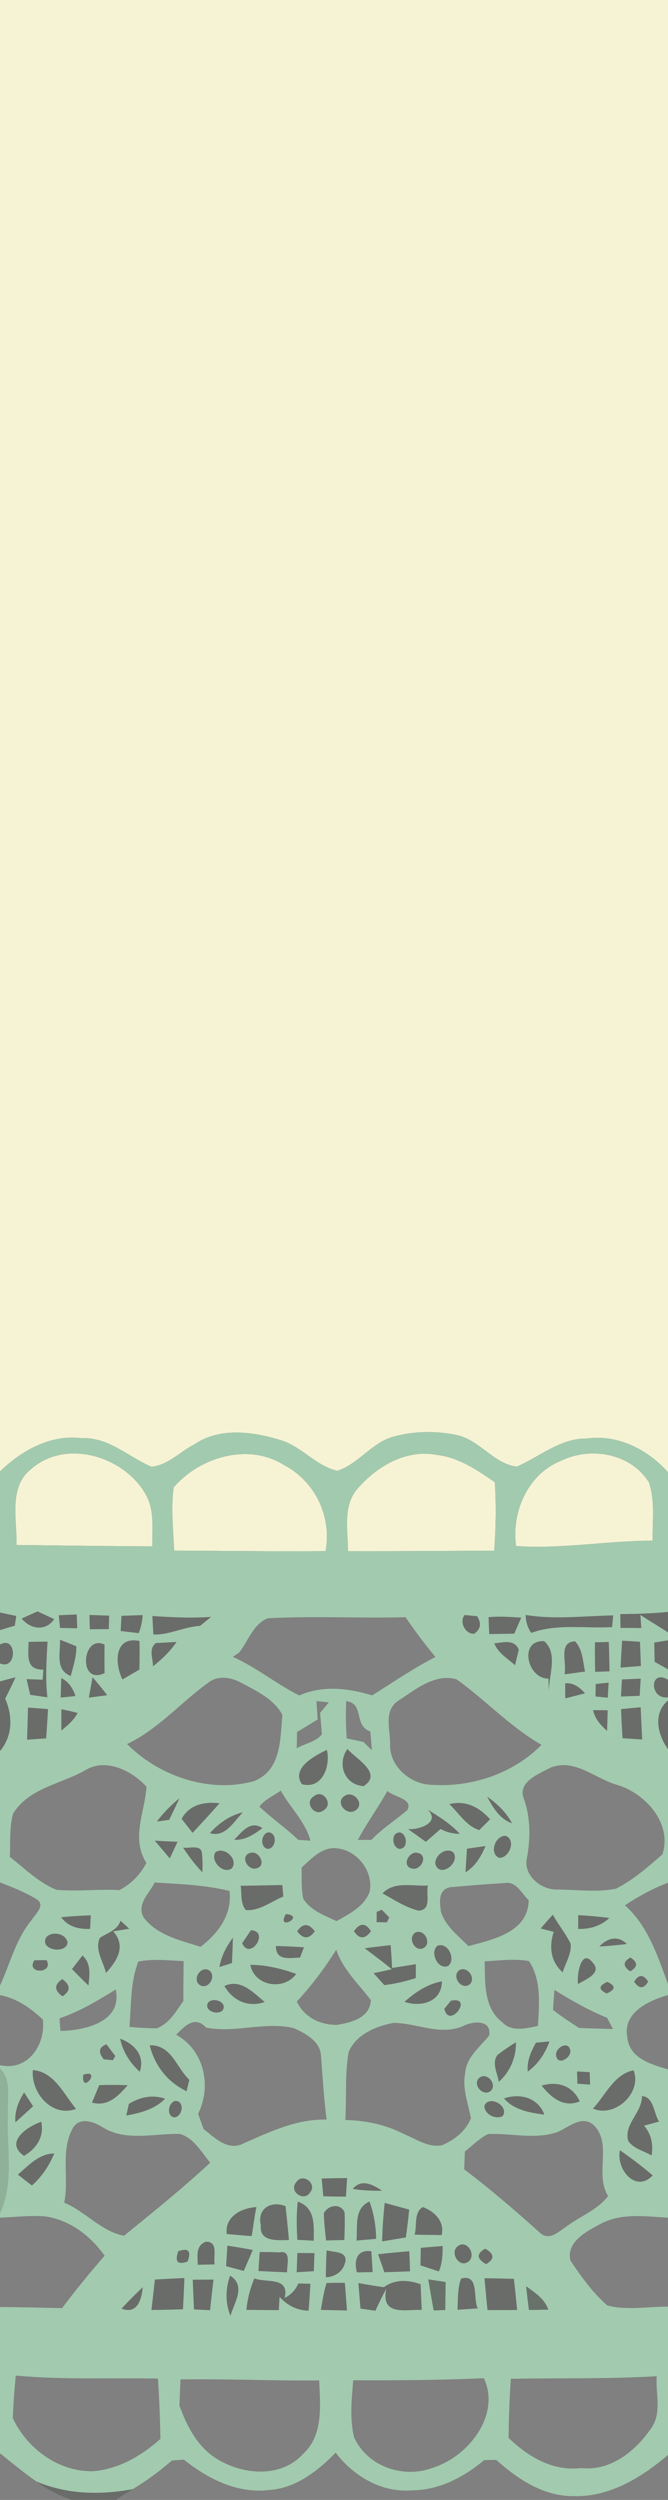<?xml version="1.0" encoding="UTF-8" ?>
<!DOCTYPE svg PUBLIC "-//W3C//DTD SVG 1.1//EN" "http://www.w3.org/Graphics/SVG/1.1/DTD/svg11.dtd">
<svg width="107pt" height="400pt" viewBox="0 0 107 400" version="1.1" xmlns="http://www.w3.org/2000/svg">
<rect x="0" y="0" width="107" height="400" fill="#808080" stroke="none"/>
<g id="#f6f3d4ff">
<path fill="#f6f3d4" opacity="1.00" d=" M 0.00 0.00 L 107.00 0.00 L 107.00 235.56 C 103.73 231.89 98.94 229.47 93.93 230.17 C 89.71 230.14 86.45 233.07 82.78 234.66 C 79.18 234.23 76.96 230.61 73.50 229.69 C 70.04 228.89 66.33 228.94 62.90 229.90 C 59.48 230.90 57.37 234.26 54.04 235.33 C 50.59 234.56 48.27 231.37 44.87 230.40 C 40.43 229.04 35.15 228.35 31.10 231.12 C 28.83 232.27 26.86 234.46 24.25 234.68 C 20.56 233.10 17.37 229.90 13.08 230.12 C 8.08 229.48 3.48 232.07 0.00 235.43 L 0.00 0.00 Z" />
<path fill="#f6f3d4" opacity="1.00" d=" M 5.04 235.02 C 10.52 230.22 19.66 232.96 23.19 238.86 C 24.80 241.42 24.37 244.55 24.39 247.42 C 17.14 247.39 9.90 247.29 2.65 247.20 C 2.76 243.16 1.30 237.90 5.04 235.02 Z" />
<path fill="#f6f3d4" opacity="1.00" d=" M 27.82 237.98 C 31.98 233.15 39.78 230.80 45.48 234.41 C 50.47 237.01 53.17 242.65 52.15 248.18 C 44.07 248.25 35.98 248.14 27.89 248.10 C 27.77 244.73 27.36 241.34 27.82 237.98 Z" />
<path fill="#f6f3d4" opacity="1.00" d=" M 57.22 238.25 C 60.30 234.66 65.05 231.83 69.94 232.79 C 73.45 233.17 76.43 235.22 79.26 237.17 C 79.48 240.82 79.43 244.47 79.16 248.11 C 71.36 248.15 63.55 248.21 55.74 248.19 C 55.75 244.87 54.87 241.03 57.22 238.25 Z" />
<path fill="#f6f3d4" opacity="1.00" d=" M 89.84 233.75 C 94.60 231.40 101.04 232.53 103.95 237.20 C 104.95 240.18 104.49 243.41 104.53 246.51 C 97.23 246.51 89.99 247.88 82.67 247.37 C 81.90 241.94 84.55 235.85 89.84 233.75 Z" />
</g>
<g id="#a2caaefe">
<path fill="#a2caae" opacity="1.00" d=" M 31.10 231.12 C 35.15 228.35 40.43 229.04 44.87 230.40 C 48.27 231.37 50.59 234.56 54.04 235.33 C 57.37 234.26 59.48 230.90 62.90 229.90 C 66.33 228.94 70.04 228.89 73.50 229.69 C 76.96 230.61 79.18 234.23 82.78 234.66 C 86.45 233.07 89.71 230.14 93.93 230.17 C 98.94 229.47 103.73 231.89 107.00 235.56 L 107.00 257.91 C 104.46 258.17 101.91 258.24 99.36 258.26 C 99.37 258.81 99.38 259.92 99.39 260.47 C 100.50 260.47 101.61 260.48 102.72 260.49 L 102.58 258.40 C 104.04 259.35 105.53 260.25 107.00 261.18 L 107.00 262.46 C 106.45 262.55 105.35 262.72 104.80 262.81 C 104.82 263.83 104.84 264.87 104.86 265.90 C 105.40 266.20 106.47 266.80 107.00 267.10 L 107.00 268.77 C 103.99 266.97 104.01 271.96 107.00 271.58 L 107.00 272.08 C 104.53 274.16 105.34 277.58 107.00 279.88 L 107.00 301.25 C 104.56 302.16 102.28 303.43 100.10 304.85 C 103.81 308.17 105.33 312.95 107.00 317.47 L 107.00 319.22 C 103.94 320.08 99.74 322.02 100.47 325.90 C 100.74 329.30 104.27 330.31 107.00 331.11 L 107.00 354.84 C 103.29 354.63 99.33 354.01 95.93 355.98 C 93.81 357.10 90.70 358.78 91.36 361.68 C 93.06 364.24 94.94 366.82 97.25 368.87 C 100.39 369.72 103.77 369.04 107.00 369.08 L 107.00 392.80 C 102.78 396.38 97.72 399.53 91.97 399.39 C 87.13 399.47 82.95 396.69 79.48 393.59 C 79.00 393.60 78.05 393.61 77.57 393.62 C 74.31 396.34 70.34 398.45 66.00 398.46 C 61.18 398.89 56.60 396.19 53.77 392.43 C 50.88 395.37 47.39 398.14 43.10 398.41 C 38.05 399.03 33.28 396.62 29.46 393.55 C 28.98 393.58 28.02 393.65 27.54 393.69 C 25.57 395.39 23.48 396.95 21.24 398.27 C 16.10 399.24 10.68 399.12 5.82 397.04 C 3.81 395.64 1.91 394.07 0.00 392.53 L 0.00 369.13 C 3.32 369.16 6.63 369.24 9.95 369.31 C 12.11 366.43 14.39 363.64 16.76 360.92 C 14.44 357.66 11.03 355.08 6.97 354.60 C 4.64 354.48 2.32 354.74 0.00 354.84 L 0.00 354.14 C 2.35 349.04 0.94 343.37 1.28 337.99 C 1.08 335.66 1.90 332.76 0.00 330.96 L 0.00 330.44 C 4.48 331.44 7.35 327.15 6.86 323.13 C 4.91 321.30 2.69 319.73 0.00 319.23 L 0.00 317.70 C 1.64 314.16 2.53 310.22 5.10 307.18 C 5.64 306.25 7.30 304.93 5.95 303.94 C 4.09 302.78 2.03 301.98 0.00 301.19 L 0.00 280.18 C 2.04 277.75 2.05 274.58 0.83 271.79 C 1.41 270.66 1.96 269.52 2.49 268.38 C 1.65 268.58 0.83 268.80 -0.00 269.03 L 0.00 266.15 C 2.78 267.34 2.74 261.61 0.00 263.13 L 0.00 260.82 C 0.59 260.64 1.78 260.29 2.37 260.11 C 2.43 259.73 2.54 258.95 2.60 258.56 C 1.95 258.42 0.65 258.15 0.00 258.01 L 0.00 235.43 C 3.48 232.07 8.08 229.48 13.08 230.12 C 17.37 229.90 20.56 233.10 24.25 234.68 C 26.86 234.46 28.83 232.27 31.10 231.12 M 5.04 235.02 C 1.30 237.90 2.76 243.16 2.65 247.20 C 9.90 247.29 17.14 247.39 24.39 247.42 C 24.37 244.55 24.80 241.42 23.19 238.86 C 19.66 232.96 10.52 230.22 5.04 235.02 M 27.82 237.98 C 27.36 241.34 27.77 244.73 27.89 248.10 C 35.98 248.14 44.07 248.25 52.15 248.18 C 53.17 242.65 50.47 237.01 45.48 234.41 C 39.78 230.80 31.98 233.15 27.82 237.98 M 57.22 238.25 C 54.87 241.03 55.75 244.87 55.74 248.19 C 63.55 248.21 71.36 248.15 79.16 248.11 C 79.43 244.47 79.48 240.82 79.26 237.17 C 76.43 235.22 73.45 233.17 69.94 232.79 C 65.05 231.83 60.30 234.66 57.22 238.25 M 89.84 233.75 C 84.55 235.85 81.90 241.94 82.67 247.37 C 89.99 247.88 97.23 246.51 104.53 246.51 C 104.49 243.41 104.95 240.18 103.95 237.20 C 101.04 232.53 94.60 231.40 89.84 233.75 M 3.47 258.97 C 4.85 260.68 7.34 261.08 8.67 259.06 C 8.01 258.76 6.68 258.14 6.02 257.83 C 5.38 258.12 4.11 258.68 3.47 258.97 M 9.41 258.45 C 9.47 258.95 9.57 259.97 9.62 260.48 C 10.54 260.49 11.46 260.51 12.37 260.53 C 12.35 259.98 12.31 258.88 12.29 258.32 C 11.33 258.36 10.37 258.40 9.41 258.45 M 14.33 258.40 C 14.34 258.97 14.37 260.11 14.39 260.69 C 15.40 260.67 16.42 260.67 17.43 260.66 C 17.45 260.12 17.47 259.05 17.48 258.51 C 16.43 258.47 15.38 258.44 14.33 258.40 M 19.46 258.54 C 19.43 259.15 19.36 260.36 19.33 260.97 C 20.05 261.05 21.50 261.22 22.22 261.31 C 22.58 260.38 22.79 259.42 22.85 258.42 C 21.72 258.46 20.59 258.50 19.46 258.54 M 24.41 258.57 C 24.46 259.55 24.51 260.54 24.57 261.53 C 27.16 261.60 29.48 260.29 32.05 260.15 C 32.63 259.66 33.22 259.18 33.81 258.71 C 30.68 258.93 27.54 258.78 24.41 258.57 M 74.42 258.41 C 73.53 259.49 74.53 261.52 75.96 261.40 C 77.00 260.67 77.16 259.74 76.42 258.60 C 75.92 258.55 74.92 258.46 74.42 258.41 M 78.26 258.75 C 78.29 259.65 78.32 260.55 78.37 261.46 C 79.71 261.44 81.04 261.41 82.38 261.39 C 82.66 260.75 83.21 259.47 83.49 258.83 C 81.75 258.72 80.00 258.58 78.26 258.75 M 84.21 258.40 C 84.22 259.47 84.51 260.43 85.09 261.27 C 89.23 259.76 93.72 260.59 98.04 260.34 C 98.09 259.87 98.18 258.93 98.22 258.47 C 93.55 258.56 88.85 259.16 84.21 258.40 M 38.33 264.39 C 38.07 264.57 37.56 264.93 37.30 265.11 C 41.07 266.78 44.31 269.47 47.94 271.28 C 51.74 269.60 55.81 270.12 59.62 271.27 C 62.96 269.16 66.23 266.93 69.75 265.12 C 68.05 263.08 66.45 260.95 64.96 258.76 C 57.62 258.95 50.27 258.54 42.93 258.93 C 40.60 259.77 39.77 262.55 38.33 264.39 M 4.57 262.71 C 4.60 264.65 3.97 267.23 6.95 267.14 L 6.83 268.76 C 6.18 268.73 4.89 268.69 4.25 268.67 C 4.45 269.50 4.65 270.34 4.84 271.18 C 5.76 271.31 6.67 271.45 7.59 271.58 C 7.25 268.61 7.45 265.63 7.61 262.66 C 6.60 262.67 5.59 262.69 4.57 262.71 M 9.61 262.37 C 9.72 264.40 8.77 267.16 11.33 268.17 C 11.73 266.61 12.27 265.05 12.22 263.41 C 11.35 263.05 10.48 262.71 9.61 262.37 M 95.30 262.78 C 95.29 264.35 95.30 265.92 95.33 267.50 C 95.90 267.48 97.06 267.44 97.63 267.42 C 97.61 265.85 97.57 264.28 97.51 262.72 C 96.96 262.74 95.85 262.76 95.30 262.78 M 99.65 262.51 C 99.55 263.94 99.47 265.38 99.41 266.82 C 100.50 266.73 101.58 266.65 102.66 266.56 C 102.61 265.27 102.56 263.98 102.51 262.69 C 101.55 262.63 100.60 262.57 99.65 262.51 M 16.75 267.70 C 16.73 266.18 16.73 264.66 16.74 263.14 C 13.11 261.41 12.47 269.77 16.75 267.70 M 19.62 268.72 C 20.29 268.32 21.65 267.53 22.33 267.14 C 22.36 265.61 22.37 264.08 22.34 262.56 C 18.26 261.75 18.34 266.20 19.62 268.72 M 24.50 266.62 C 25.93 265.49 27.26 264.23 28.28 262.72 C 27.45 262.76 25.80 262.86 24.97 262.90 C 23.75 263.81 24.53 265.40 24.50 266.62 M 79.18 262.95 C 79.79 264.52 81.32 265.37 82.50 266.44 C 82.65 265.82 82.95 264.58 83.10 263.95 C 82.40 262.24 80.60 262.79 79.18 262.95 M 87.85 268.58 C 87.87 269.21 87.91 270.46 87.93 271.09 C 87.74 268.32 89.53 264.70 87.17 262.59 C 83.06 262.36 84.41 268.61 87.85 268.58 M 90.42 267.90 C 91.52 267.76 92.61 267.61 93.71 267.45 C 93.34 265.79 93.35 263.93 92.11 262.62 C 89.34 262.73 90.86 266.12 90.42 267.90 M 33.28 269.30 C 28.90 272.44 25.30 276.73 20.35 279.05 C 20.53 279.23 20.90 279.57 21.08 279.75 C 26.20 284.43 33.92 286.90 40.69 284.98 C 45.07 283.26 44.88 278.28 45.23 274.38 C 43.89 271.89 41.18 270.60 38.78 269.33 C 37.14 268.37 34.86 267.97 33.28 269.30 M 63.76 272.15 C 61.45 273.69 62.48 276.67 62.49 278.97 C 62.28 282.51 65.65 285.46 69.03 285.57 C 75.44 286.03 82.20 283.81 86.74 279.18 C 81.73 276.33 77.80 272.02 73.13 268.70 C 69.64 267.70 66.51 270.37 63.76 272.15 M 99.62 268.72 C 99.57 269.63 99.52 270.54 99.47 271.45 C 100.47 271.41 101.46 271.37 102.46 271.34 C 102.51 270.42 102.57 269.50 102.63 268.59 C 101.63 268.63 100.62 268.68 99.62 268.72 M 9.81 268.50 C 9.79 269.28 9.74 270.84 9.72 271.62 C 10.31 271.56 11.49 271.43 12.08 271.37 C 11.69 270.13 11.00 269.08 9.81 268.50 M 14.23 271.63 C 15.21 271.50 16.19 271.37 17.17 271.24 C 16.42 270.25 15.64 269.30 14.83 268.37 C 14.63 269.45 14.43 270.54 14.23 271.63 M 90.53 269.34 C 90.53 269.94 90.54 271.15 90.54 271.75 C 91.59 271.48 92.65 271.21 93.70 270.94 C 92.86 269.98 91.88 269.21 90.53 269.34 M 95.42 269.45 C 95.41 269.95 95.40 270.94 95.39 271.44 C 95.88 271.49 96.86 271.59 97.35 271.64 C 97.38 271.04 97.45 269.83 97.49 269.23 C 96.97 269.28 95.94 269.39 95.42 269.45 M 50.69 272.18 C 50.74 272.91 50.83 274.39 50.88 275.12 C 49.79 275.79 48.69 276.47 47.58 277.12 C 47.57 277.78 47.55 279.08 47.53 279.73 C 48.85 278.96 50.61 278.71 51.57 277.49 C 51.49 276.63 51.34 274.92 51.27 274.07 C 51.75 273.51 52.21 272.95 52.67 272.38 C 52.17 272.33 51.18 272.23 50.69 272.18 M 55.46 272.18 C 55.37 274.17 55.39 276.16 55.54 278.15 C 56.21 278.29 57.55 278.58 58.22 278.72 C 58.56 279.05 59.23 279.72 59.57 280.06 C 59.49 279.05 59.41 278.04 59.32 277.04 C 56.57 276.11 58.46 272.61 55.46 272.18 M 4.49 273.22 C 4.44 274.93 4.39 276.64 4.34 278.36 C 5.36 278.28 6.37 278.21 7.38 278.15 C 7.51 276.58 7.61 275.02 7.69 273.46 C 6.63 273.37 5.56 273.30 4.49 273.22 M 9.83 273.48 C 9.83 274.62 9.83 275.76 9.83 276.90 C 10.81 276.07 11.85 275.25 12.42 274.07 C 11.56 273.85 10.70 273.65 9.83 273.48 M 95.00 273.63 C 95.28 275.01 96.22 276.03 97.24 276.95 C 97.28 275.85 97.31 274.74 97.34 273.65 C 96.75 273.64 95.59 273.63 95.00 273.63 M 99.48 273.46 C 99.53 275.01 99.62 276.56 99.72 278.12 C 100.76 278.18 101.81 278.26 102.86 278.33 C 102.79 276.61 102.69 274.89 102.62 273.17 C 101.57 273.26 100.53 273.36 99.48 273.46 M 48.37 285.49 C 51.64 286.32 52.97 282.58 52.36 279.99 C 50.39 280.91 46.58 282.96 48.37 285.49 M 58.25 285.79 C 61.36 283.72 57.08 281.49 55.65 279.84 C 53.95 282.23 55.15 285.58 58.25 285.79 M 88.29 282.79 C 86.35 283.79 82.78 285.13 83.93 287.86 C 84.99 290.88 84.98 294.06 84.42 297.19 C 83.72 299.93 86.52 302.31 89.07 302.33 C 92.27 302.33 95.54 302.83 98.69 302.19 C 101.44 300.78 103.80 298.73 106.11 296.70 C 107.69 291.76 103.45 287.02 98.96 285.62 C 95.39 284.66 92.19 281.34 88.29 282.79 M 13.58 283.29 C 9.71 285.47 4.62 286.10 2.11 290.17 C 1.45 292.41 1.71 294.80 1.57 297.11 C 3.98 298.97 6.19 301.23 9.06 302.38 C 12.42 302.66 15.79 302.25 19.15 302.42 C 21.01 301.44 22.48 299.95 23.44 298.07 C 20.96 294.16 23.20 289.95 23.47 285.88 C 21.09 283.28 16.89 281.19 13.58 283.29 M 62.05 286.56 C 60.57 289.23 58.75 291.69 57.32 294.39 C 57.87 294.39 58.95 294.39 59.49 294.39 C 61.22 292.57 63.36 291.23 65.26 289.60 C 66.21 287.81 63.07 287.53 62.05 286.56 M 41.55 289.07 C 43.53 290.94 45.80 292.48 47.77 294.39 C 48.26 294.42 49.24 294.48 49.73 294.51 C 48.90 291.45 46.48 289.23 44.97 286.51 C 43.83 287.33 42.39 287.91 41.55 289.07 M 50.26 287.42 C 48.64 288.39 50.44 290.82 51.87 289.63 C 53.46 288.64 51.70 286.16 50.26 287.42 M 55.18 287.37 C 53.59 288.39 55.57 290.66 56.95 289.66 C 58.53 288.64 56.57 286.35 55.18 287.37 M 25.13 291.45 C 25.62 291.38 26.61 291.25 27.10 291.18 C 27.65 290.03 28.21 288.89 28.74 287.74 C 27.39 288.83 26.17 290.06 25.13 291.45 M 29.09 291.02 C 29.67 291.76 30.26 292.51 30.85 293.26 C 32.30 291.70 33.76 290.13 35.16 288.53 C 32.77 288.24 30.32 288.74 29.09 291.02 M 71.98 288.67 C 73.50 290.10 74.68 292.17 76.77 292.82 C 77.20 292.39 78.07 291.53 78.50 291.09 C 76.79 289.16 74.58 288.01 71.98 288.67 M 78.04 287.48 C 78.97 289.23 80.03 291.05 82.02 291.73 C 81.08 289.98 79.65 288.60 78.04 287.48 M 33.62 293.30 C 36.10 294.07 37.44 291.45 38.90 289.98 C 36.80 290.47 35.06 291.73 33.62 293.30 M 68.52 289.56 C 70.67 291.67 66.93 292.83 65.35 292.66 C 66.31 293.33 67.26 294.01 68.21 294.70 C 69.00 294.02 69.79 293.33 70.58 292.64 C 71.53 293.17 72.55 293.42 73.65 293.41 C 72.17 291.83 70.35 290.67 68.52 289.56 M 37.52 294.36 C 39.27 294.49 40.70 293.49 42.04 292.51 C 40.12 291.20 38.77 293.09 37.52 294.36 M 43.02 293.18 C 41.75 293.35 41.61 295.73 42.98 295.83 C 44.27 295.66 44.42 293.27 43.02 293.18 M 63.40 293.40 C 62.46 294.17 63.32 296.51 64.61 295.63 C 65.55 294.85 64.69 292.51 63.40 293.40 M 24.79 294.51 C 25.59 295.46 26.39 296.41 27.20 297.35 C 27.51 296.69 28.13 295.36 28.44 294.69 C 27.22 294.64 26.00 294.59 24.79 294.51 M 79.95 297.26 C 81.57 297.33 82.70 294.46 81.04 293.75 C 79.35 293.59 78.28 296.55 79.95 297.26 M 29.32 295.62 C 30.24 297.02 31.24 298.36 32.41 299.57 C 32.47 298.57 32.46 297.56 32.35 296.57 C 32.27 295.03 30.20 295.83 29.32 295.62 M 48.31 298.82 C 48.35 300.49 48.22 302.19 48.59 303.84 C 49.81 305.72 51.99 306.47 53.91 307.39 C 55.96 306.22 58.34 305.07 59.21 302.69 C 59.87 299.44 57.23 296.04 53.96 295.74 C 51.61 295.45 49.89 297.39 48.31 298.82 M 74.80 295.80 C 74.71 297.05 74.64 298.31 74.57 299.57 C 76.14 298.61 77.07 297.04 77.77 295.38 C 76.78 295.51 75.79 295.65 74.80 295.80 M 34.51 296.36 C 33.63 297.74 35.71 299.93 37.12 298.96 C 38.28 297.51 35.92 295.38 34.51 296.36 M 69.73 298.22 C 70.41 300.64 73.89 297.99 72.57 296.34 C 71.37 295.54 69.64 296.88 69.73 298.22 M 41.09 298.94 C 42.79 298.53 41.49 296.02 40.09 296.47 C 38.37 296.92 39.67 299.37 41.09 298.94 M 65.95 298.96 C 67.38 299.39 68.68 296.93 66.96 296.48 C 65.56 296.05 64.25 298.54 65.95 298.96 M 38.55 301.73 C 38.75 303.02 38.47 304.54 39.38 305.62 C 41.58 305.79 43.43 304.24 45.38 303.45 C 45.34 302.99 45.26 302.07 45.22 301.61 C 42.99 301.66 40.77 301.70 38.55 301.73 M 22.99 306.77 C 25.17 309.68 28.86 310.44 32.12 311.50 C 34.96 309.33 37.21 306.35 36.76 302.56 C 32.84 301.60 28.79 301.45 24.78 301.21 C 23.93 302.94 21.85 304.68 22.99 306.77 M 61.27 302.94 C 63.14 303.98 64.98 305.22 67.09 305.72 C 69.22 305.53 68.18 303.07 68.54 301.69 C 66.10 301.84 63.19 300.96 61.27 302.94 M 70.63 305.88 C 71.35 308.20 73.39 309.71 75.03 311.38 C 78.96 310.35 84.65 309.13 84.68 304.03 C 83.54 302.99 82.70 300.94 80.82 301.30 C 77.90 301.47 74.98 301.70 72.06 301.97 C 70.13 302.42 70.43 304.36 70.63 305.88 M 9.80 306.76 C 10.91 308.31 12.62 308.69 14.44 308.63 C 14.46 308.09 14.51 307.00 14.54 306.46 C 12.96 306.51 11.38 306.61 9.80 306.76 M 45.79 306.26 C 44.12 309.11 49.08 306.56 45.79 306.26 M 60.34 305.91 C 60.34 306.32 60.33 307.15 60.32 307.56 C 60.73 307.56 61.56 307.57 61.97 307.58 L 62.35 306.79 C 62.05 306.48 61.45 305.88 61.15 305.57 L 60.34 305.91 M 86.61 308.56 C 87.13 308.70 88.17 308.97 88.69 309.10 C 87.93 311.48 88.20 313.88 90.13 315.58 C 90.58 314.07 91.59 312.61 91.40 310.98 C 90.59 309.35 89.42 307.95 88.56 306.36 C 87.89 307.08 87.25 307.81 86.61 308.56 M 92.62 306.43 C 92.62 306.98 92.61 308.08 92.61 308.63 C 94.48 308.69 96.22 308.17 97.61 306.88 C 95.95 306.67 94.29 306.52 92.62 306.43 M 16.00 310.07 C 15.12 311.93 16.55 313.87 16.98 315.67 C 18.71 313.79 20.27 311.41 18.13 309.02 C 18.77 308.91 20.06 308.71 20.70 308.60 C 20.24 308.17 19.77 307.74 19.30 307.33 C 18.82 308.86 17.20 309.25 16.00 310.07 M 47.60 309.01 C 48.57 310.30 49.51 310.30 50.42 309.01 C 49.44 307.70 48.50 307.70 47.60 309.01 M 56.69 308.98 C 57.55 310.31 58.46 310.31 59.42 309.00 C 58.58 307.65 57.67 307.64 56.69 308.98 M 38.79 310.93 C 40.07 313.77 43.25 309.00 40.20 308.84 C 39.84 309.36 39.14 310.41 38.79 310.93 M 66.42 309.29 C 65.26 310.21 66.58 312.51 67.95 311.63 C 69.22 310.72 67.76 308.42 66.42 309.29 M 7.36 310.03 C 6.38 312.03 10.53 312.72 10.83 310.85 C 10.61 309.33 8.28 308.90 7.36 310.03 M 35.15 314.73 C 35.65 314.57 36.65 314.26 37.15 314.10 C 37.22 312.75 37.27 311.40 37.30 310.05 C 36.26 311.45 35.45 312.99 35.15 314.73 M 96.00 311.45 C 97.47 311.35 98.94 311.24 100.40 311.04 C 98.92 309.60 97.27 310.12 96.00 311.45 M 44.20 311.37 C 44.18 313.78 46.35 313.28 48.06 313.21 C 48.22 312.80 48.53 311.99 48.69 311.58 C 47.19 311.47 45.70 311.40 44.20 311.37 M 58.42 311.74 C 59.88 312.83 61.35 313.92 62.76 315.09 C 62.03 315.25 60.57 315.57 59.84 315.72 C 60.27 316.20 61.14 317.16 61.57 317.63 C 63.28 317.41 64.96 317.03 66.60 316.50 C 66.60 315.94 66.61 314.83 66.61 314.28 C 65.66 314.43 63.76 314.73 62.80 314.88 C 62.75 313.66 62.67 312.45 62.57 311.23 C 61.19 311.38 59.80 311.54 58.42 311.74 M 70.05 311.34 C 68.81 312.41 70.14 315.24 71.79 314.56 C 73.10 313.50 71.71 310.64 70.05 311.34 M 47.54 320.26 C 48.78 322.80 51.21 323.98 53.96 323.99 C 56.29 323.60 59.23 322.90 59.41 320.03 C 57.43 317.42 54.93 315.15 53.86 311.96 C 52.01 314.91 49.91 317.70 47.54 320.26 M 5.51 313.65 C 4.06 315.86 8.66 315.87 7.46 313.63 C 6.98 313.64 6.00 313.64 5.51 313.65 M 11.53 315.06 C 12.40 315.95 13.28 316.83 14.17 317.69 C 14.35 315.98 14.63 314.17 13.21 312.89 C 12.79 313.43 11.95 314.52 11.53 315.06 M 92.59 317.45 C 93.72 316.78 96.45 315.71 95.00 314.10 C 93.09 311.54 92.36 316.06 92.59 317.45 M 100.96 315.42 C 102.18 314.71 102.19 313.98 100.98 313.21 C 99.76 313.89 99.76 314.63 100.96 315.42 M 22.16 313.86 C 20.86 317.16 21.04 320.83 20.73 324.31 C 22.19 324.45 23.64 324.53 25.10 324.54 C 27.12 323.79 28.20 321.82 29.37 320.17 C 29.35 318.03 29.41 315.90 29.41 313.78 C 27.00 313.69 24.55 313.37 22.16 313.86 M 40.10 314.38 C 40.73 317.79 45.47 318.57 47.45 315.83 C 45.08 315.00 42.62 314.38 40.10 314.38 M 77.63 313.82 C 77.72 317.18 77.45 321.32 80.47 323.58 C 81.96 325.17 84.30 324.54 86.16 324.16 C 86.38 320.72 86.73 316.71 84.72 313.77 C 82.37 313.37 79.98 313.70 77.63 313.82 M 32.00 317.61 C 33.36 318.45 34.73 316.22 33.54 315.29 C 32.20 314.42 30.70 316.70 32.00 317.61 M 73.48 315.30 C 72.36 316.31 73.89 318.43 75.19 317.55 C 76.38 316.54 74.77 314.38 73.48 315.30 M 101.58 317.07 C 102.36 318.26 103.11 318.26 103.82 317.07 C 103.07 315.87 102.32 315.87 101.58 317.07 M 10.01 319.42 C 11.33 318.54 11.32 317.63 9.98 316.67 C 8.66 317.55 8.67 318.46 10.01 319.42 M 35.95 317.77 C 37.32 320.14 39.75 321.24 42.40 320.33 C 40.58 318.84 38.53 316.54 35.95 317.77 M 64.79 320.30 C 67.43 321.21 70.79 320.30 70.78 317.02 C 68.47 317.45 66.52 318.76 64.79 320.30 M 97.28 317.11 C 95.87 317.72 95.84 318.33 97.18 318.96 C 98.62 318.34 98.65 317.73 97.28 317.11 M 9.54 322.94 C 9.58 323.61 9.63 324.28 9.68 324.96 C 13.56 324.88 19.65 323.55 18.53 318.33 C 15.66 320.10 12.75 321.86 9.54 322.94 M 88.80 318.39 C 88.72 319.45 88.65 320.52 88.59 321.60 C 89.92 322.64 91.33 323.56 92.75 324.48 C 94.56 324.56 96.38 324.60 98.19 324.65 C 97.95 324.20 97.48 323.30 97.24 322.85 C 94.27 321.66 91.51 320.06 88.80 318.39 M 33.34 320.42 C 32.56 321.72 34.89 322.53 35.68 321.64 C 36.47 320.33 34.13 319.50 33.34 320.42 M 72.22 320.13 C 71.96 320.45 71.44 321.09 71.17 321.41 C 71.94 324.81 75.99 319.31 72.22 320.13 M 28.22 325.57 C 32.71 328.03 33.95 333.77 31.73 338.22 C 31.95 338.83 32.39 340.04 32.61 340.65 C 34.30 341.98 36.31 344.04 38.66 343.11 C 43.02 341.19 47.42 339.02 52.32 339.14 C 51.87 335.77 51.69 332.38 51.42 329.00 C 51.36 326.64 48.92 325.33 47.04 324.50 C 42.39 323.41 37.66 325.36 32.99 324.41 C 31.21 322.46 29.59 324.17 28.22 325.57 M 74.06 324.23 C 70.41 325.72 66.71 323.68 63.03 323.67 C 60.22 324.20 57.06 325.49 55.85 328.31 C 55.22 331.90 55.53 335.58 55.31 339.21 C 58.58 339.27 61.81 339.96 64.72 341.46 C 66.66 342.25 68.56 343.65 70.77 343.26 C 72.75 342.43 74.63 340.98 75.43 338.93 C 74.99 336.56 74.03 334.20 74.50 331.76 C 74.66 329.17 76.88 327.54 78.37 325.68 C 78.75 323.02 75.62 323.40 74.06 324.23 M 19.24 326.20 C 19.68 328.28 20.82 330.07 22.39 331.49 C 23.25 328.91 21.54 327.03 19.24 326.20 M 85.84 326.84 C 85.06 328.27 84.36 329.78 84.54 331.46 C 86.21 330.25 87.33 328.55 88.01 326.63 C 87.47 326.68 86.39 326.79 85.84 326.84 M 16.62 329.50 C 16.99 329.53 17.72 329.60 18.08 329.64 L 18.47 328.98 C 18.12 328.51 17.41 327.57 17.06 327.10 C 15.83 327.55 15.69 328.35 16.62 329.50 M 23.98 327.25 C 24.78 330.52 26.84 333.13 29.88 334.61 C 30.03 333.99 30.18 333.39 30.33 332.78 C 28.21 330.79 27.50 327.18 23.98 327.25 M 79.69 328.80 C 78.71 330.09 79.70 331.72 79.89 333.11 C 81.72 331.47 82.67 329.21 82.65 326.77 C 81.63 327.39 80.64 328.06 79.69 328.80 M 89.09 328.97 C 89.40 330.59 91.60 329.19 91.34 328.02 C 90.98 326.39 88.80 327.75 89.09 328.97 M 5.26 331.22 C 4.94 334.88 8.34 338.85 12.18 337.43 C 10.20 335.08 8.73 331.51 5.26 331.22 M 92.43 331.44 C 92.45 331.93 92.47 332.91 92.49 333.40 C 92.99 333.44 94.01 333.51 94.52 333.54 C 94.50 333.04 94.47 332.05 94.46 331.56 C 93.95 331.53 92.94 331.47 92.43 331.44 M 94.98 337.38 C 98.51 338.91 102.88 334.84 101.49 331.26 C 98.37 331.86 96.99 335.25 94.98 337.38 M 13.33 331.98 C 12.98 335.35 16.41 330.88 13.33 331.98 M 76.85 332.40 C 75.56 333.38 77.25 335.48 78.53 334.62 C 79.73 333.63 78.15 331.54 76.85 332.40 M 15.89 333.63 C 15.60 334.32 15.03 335.72 14.74 336.42 C 17.23 337.12 18.96 335.40 20.44 333.64 C 18.92 333.58 17.41 333.58 15.89 333.63 M 86.76 333.71 C 88.28 335.62 90.27 337.29 92.86 336.23 C 91.73 333.70 89.28 332.95 86.76 333.71 M 2.47 339.58 C 3.42 338.73 4.36 337.87 5.30 337.01 C 4.94 336.46 4.22 335.35 3.86 334.80 C 2.96 336.24 2.31 337.84 2.47 339.58 M 20.65 336.63 C 20.54 337.09 20.33 338.02 20.23 338.49 C 22.49 338.09 24.78 337.49 26.45 335.80 C 24.43 335.11 22.42 335.53 20.65 336.63 M 80.73 335.76 C 82.37 337.64 84.85 338.03 87.19 338.35 C 86.18 335.61 83.29 334.88 80.73 335.76 M 102.83 335.38 C 102.86 338.07 99.81 339.93 100.65 342.60 C 101.55 343.82 103.13 344.16 104.38 344.88 C 104.65 343.16 104.35 341.47 103.16 340.11 C 103.76 339.95 104.97 339.62 105.57 339.46 C 104.69 338.19 104.79 335.54 102.83 335.38 M 28.11 336.15 C 26.93 336.33 26.59 338.69 27.97 338.79 C 29.25 338.61 29.64 336.19 28.11 336.15 M 77.59 336.95 C 77.58 338.28 79.37 339.19 80.51 338.59 C 81.66 337.01 78.31 335.09 77.59 336.95 M 89.12 341.20 C 85.56 342.34 81.83 341.30 78.20 341.45 C 76.79 342.13 75.68 343.29 74.46 344.26 C 74.43 345.20 74.39 346.15 74.36 347.11 C 78.60 350.31 82.63 353.78 86.58 357.33 C 87.97 358.52 89.42 357.13 90.57 356.37 C 92.81 354.64 95.65 353.67 97.41 351.37 C 95.21 347.91 98.10 343.07 95.14 340.06 C 93.19 338.27 91.00 340.49 89.12 341.20 M 3.85 344.95 C 5.85 343.76 7.11 341.89 6.61 339.49 C 4.38 340.26 0.65 342.73 3.85 344.95 M 11.63 340.58 C 9.66 344.16 11.09 348.53 10.29 352.43 C 13.66 353.84 16.29 357.08 19.87 357.73 C 24.53 353.93 29.26 350.14 33.67 346.04 C 32.26 344.36 31.06 342.08 28.82 341.44 C 24.73 341.33 20.26 342.68 16.52 340.42 C 15.09 339.48 12.67 338.61 11.63 340.58 M 2.86 347.95 C 3.42 348.39 4.55 349.26 5.12 349.69 C 6.70 348.28 7.88 346.52 8.69 344.56 C 6.26 344.59 4.56 346.48 2.86 347.95 M 104.55 348.08 C 102.88 346.63 101.11 345.31 99.30 344.05 C 98.66 347.02 101.76 350.96 104.55 348.08 M 51.53 348.57 C 51.62 349.51 51.70 350.46 51.78 351.41 C 52.99 351.45 54.20 351.46 55.41 351.47 C 55.48 350.48 55.54 349.49 55.60 348.50 C 54.24 348.51 52.89 348.53 51.53 348.57 M 47.43 349.19 C 46.21 350.63 48.68 352.38 49.67 350.80 C 50.87 349.35 48.42 347.58 47.43 349.19 M 56.50 350.23 C 58.05 350.49 59.63 350.55 61.20 350.52 C 59.74 349.56 57.93 348.55 56.50 350.23 M 36.31 357.45 C 37.64 357.57 38.98 357.69 40.32 357.78 C 40.57 356.23 40.75 354.67 41.07 353.14 C 38.65 353.29 35.99 354.66 36.31 357.45 M 41.78 356.04 C 41.50 358.76 44.46 358.44 46.28 358.41 C 46.12 356.60 45.94 354.79 45.73 352.99 C 43.45 352.09 41.14 353.35 41.78 356.04 M 47.62 358.38 C 48.28 358.42 49.60 358.48 50.25 358.52 C 50.28 356.06 50.54 353.26 47.70 352.27 C 47.46 354.30 47.52 356.34 47.62 358.38 M 51.88 354.10 C 51.89 355.56 52.08 357.02 52.23 358.48 C 52.96 358.46 54.42 358.43 55.16 358.41 C 55.20 356.92 55.27 355.43 55.19 353.96 C 54.48 352.46 52.60 352.82 51.88 354.10 M 57.11 358.50 C 57.90 358.43 59.47 358.29 60.25 358.22 C 60.22 356.18 59.89 354.16 59.18 352.25 C 56.64 353.39 57.31 356.28 57.11 358.50 M 61.62 352.47 C 61.41 354.51 61.25 356.57 61.21 358.63 C 62.16 358.47 64.06 358.15 65.01 358.00 C 65.22 356.51 65.40 355.03 65.54 353.54 C 64.23 353.18 62.92 352.83 61.62 352.47 M 66.42 357.55 C 67.86 357.59 69.30 357.60 70.75 357.62 C 71.24 355.42 69.62 353.85 67.71 353.13 C 66.24 354.09 66.83 356.09 66.42 357.55 M 31.67 362.37 C 32.35 362.35 33.71 362.33 34.39 362.31 C 34.11 361.00 35.05 358.66 32.98 358.68 C 31.31 359.30 31.66 360.95 31.67 362.37 M 36.42 359.32 C 36.35 360.41 36.29 361.50 36.22 362.60 C 36.93 362.79 38.33 363.16 39.04 363.35 C 39.53 362.24 40.02 361.12 40.49 360.01 C 39.14 359.74 37.78 359.52 36.42 359.32 M 67.40 359.66 C 67.39 360.59 67.37 361.53 67.35 362.47 C 68.09 362.71 69.57 363.19 70.30 363.44 C 70.84 362.14 70.92 360.75 70.90 359.37 C 69.73 359.46 68.57 359.56 67.40 359.66 M 73.33 359.39 C 71.98 360.40 73.56 362.98 75.02 361.87 C 76.38 360.84 74.80 358.26 73.33 359.39 M 28.56 360.20 C 27.95 361.88 28.45 362.43 30.05 361.85 C 30.67 360.17 30.17 359.62 28.56 360.20 M 41.60 360.33 C 41.53 361.34 41.46 362.35 41.40 363.37 C 42.93 363.45 44.46 363.52 45.99 363.58 C 45.89 362.52 46.77 359.97 44.77 360.39 C 43.71 360.34 42.66 360.33 41.60 360.33 M 47.63 360.49 C 47.60 361.51 47.56 362.54 47.52 363.57 C 48.44 363.51 49.35 363.45 50.27 363.40 C 50.30 362.43 50.33 361.47 50.37 360.51 C 49.45 360.49 48.54 360.49 47.63 360.49 M 52.32 360.07 C 52.25 361.50 52.21 362.93 52.19 364.37 C 53.64 364.31 54.87 363.51 55.27 362.07 C 55.82 360.16 53.40 360.39 52.32 360.07 M 57.17 363.59 C 57.80 363.58 59.06 363.55 59.69 363.54 C 59.63 362.43 59.56 361.31 59.48 360.21 C 57.17 359.87 56.66 361.70 57.17 363.59 M 60.56 360.69 C 60.82 361.41 61.32 362.85 61.57 363.57 C 62.94 363.52 64.31 363.47 65.68 363.42 C 65.65 362.35 65.61 361.27 65.56 360.21 C 63.89 360.34 62.23 360.50 60.56 360.69 M 77.87 362.27 C 79.26 361.46 79.21 360.63 77.72 359.80 C 76.29 360.60 76.34 361.42 77.87 362.27 M 30.88 364.76 C 30.93 366.34 31.00 367.93 31.08 369.52 C 31.72 369.55 33.01 369.61 33.65 369.64 C 33.82 368.00 34.01 366.37 34.19 364.74 C 33.37 364.75 31.71 364.76 30.88 364.76 M 77.61 364.53 C 77.76 366.23 77.91 367.92 78.09 369.62 C 79.67 369.62 81.25 369.62 82.83 369.61 C 82.68 367.95 82.50 366.28 82.32 364.63 C 80.75 364.58 79.18 364.54 77.61 364.53 M 24.81 364.74 C 24.63 366.36 24.45 367.98 24.26 369.61 C 25.94 369.59 27.63 369.55 29.31 369.49 C 29.40 367.83 29.47 366.16 29.54 364.50 C 27.96 364.56 26.38 364.64 24.81 364.74 M 36.91 370.52 C 37.55 368.40 39.44 365.69 36.85 364.11 C 36.12 366.21 36.06 368.44 36.91 370.52 M 39.47 369.59 C 41.19 369.60 42.93 369.62 44.66 369.63 L 44.78 367.51 C 46.01 368.85 47.57 369.69 49.43 369.71 C 49.54 368.27 49.64 366.84 49.72 365.41 C 49.24 365.40 48.27 365.38 47.79 365.36 C 47.35 366.39 46.62 367.16 45.60 367.68 C 46.42 364.21 42.56 365.30 40.74 364.55 C 40.07 366.16 39.63 367.85 39.47 369.59 M 52.31 365.29 C 51.86 366.68 51.65 368.14 51.40 369.59 C 52.80 369.62 54.19 369.65 55.58 369.69 C 55.47 368.21 55.35 366.73 55.24 365.27 C 54.26 365.25 53.29 365.26 52.31 365.29 M 57.41 365.30 C 57.52 366.65 57.63 368.01 57.74 369.38 C 58.54 369.49 59.34 369.61 60.13 369.73 C 60.67 368.53 61.25 367.37 61.87 366.22 C 60.99 370.66 64.96 369.48 67.55 369.60 C 67.49 368.23 67.43 366.86 67.37 365.49 C 65.37 364.76 63.28 364.66 61.49 365.96 C 60.12 365.78 58.76 365.54 57.41 365.30 M 68.60 364.71 C 68.87 366.36 69.16 368.02 69.47 369.68 C 69.93 369.66 70.85 369.63 71.32 369.61 C 71.34 368.11 71.36 366.62 71.38 365.13 C 70.69 365.02 69.29 364.82 68.60 364.71 M 73.28 369.57 C 74.36 369.50 75.44 369.43 76.52 369.35 C 75.72 367.77 76.83 363.78 73.85 364.58 C 73.26 366.18 73.38 367.90 73.28 369.57 M 19.47 369.39 C 21.99 370.34 22.68 367.95 22.86 365.97 C 21.69 367.07 20.56 368.21 19.47 369.39 M 84.27 365.81 C 84.41 367.07 84.56 368.33 84.72 369.60 C 85.76 369.60 86.79 369.58 87.83 369.55 C 87.25 367.81 85.67 366.83 84.27 365.81 M 2.52 380.10 C 2.31 382.36 2.13 384.64 2.06 386.93 C 4.34 391.81 9.46 395.57 14.97 395.40 C 19.04 395.06 22.71 392.91 25.70 390.23 C 25.64 387.01 25.51 383.79 25.30 380.58 C 17.71 380.44 10.09 380.80 2.52 380.10 M 81.81 380.62 C 81.63 383.77 81.48 386.92 81.47 390.08 C 84.59 393.08 88.55 395.45 93.07 394.90 C 97.85 395.43 101.85 392.15 104.38 388.43 C 106.03 385.98 104.99 382.93 105.19 380.20 C 97.40 380.68 89.60 380.46 81.81 380.62 M 28.91 380.71 C 28.85 382.11 28.79 383.51 28.74 384.91 C 29.86 387.97 31.39 391.05 34.11 393.01 C 38.28 395.96 44.84 396.72 48.55 392.64 C 51.82 389.65 51.29 384.87 51.13 380.88 C 43.72 380.94 36.32 380.61 28.91 380.71 M 56.58 380.85 C 56.33 383.86 55.99 386.96 56.71 389.94 C 58.80 394.69 64.73 396.68 69.46 394.80 C 75.01 393.04 80.25 386.42 77.51 380.52 C 70.54 380.84 63.56 380.87 56.58 380.85 Z" />
</g>
<g id="#2630293d">
<path fill="#263029" opacity="0.24" d=" M 0.00 258.01 C 0.65 258.15 1.95 258.42 2.60 258.56 C 2.54 258.95 2.43 259.73 2.37 260.11 C 1.78 260.29 0.59 260.64 0.00 260.82 L 0.00 258.01 Z" />
<path fill="#263029" opacity="0.24" d=" M 3.47 258.97 C 4.11 258.68 5.38 258.12 6.02 257.83 C 6.68 258.14 8.01 258.76 8.67 259.06 C 7.34 261.08 4.85 260.68 3.47 258.97 Z" />
<path fill="#263029" opacity="0.24" d=" M 9.41 258.45 C 10.37 258.40 11.33 258.36 12.29 258.32 C 12.31 258.88 12.35 259.98 12.37 260.53 C 11.46 260.51 10.54 260.49 9.62 260.48 C 9.57 259.97 9.47 258.95 9.41 258.45 Z" />
<path fill="#263029" opacity="0.24" d=" M 14.33 258.40 C 15.38 258.44 16.43 258.47 17.48 258.51 C 17.47 259.05 17.45 260.12 17.43 260.66 C 16.42 260.67 15.40 260.67 14.39 260.69 C 14.37 260.11 14.34 258.97 14.33 258.40 Z" />
<path fill="#263029" opacity="0.24" d=" M 19.46 258.54 C 20.59 258.50 21.72 258.46 22.85 258.42 C 22.79 259.42 22.58 260.38 22.22 261.31 C 21.50 261.22 20.05 261.05 19.33 260.97 C 19.36 260.36 19.43 259.15 19.46 258.54 Z" />
<path fill="#263029" opacity="0.24" d=" M 24.41 258.57 C 27.54 258.78 30.68 258.93 33.81 258.71 C 33.22 259.18 32.63 259.66 32.05 260.15 C 29.48 260.29 27.16 261.60 24.57 261.53 C 24.51 260.54 24.46 259.55 24.41 258.57 Z" />
<path fill="#263029" opacity="0.24" d=" M 74.42 258.41 C 74.92 258.46 75.92 258.55 76.42 258.60 C 77.16 259.74 77.00 260.67 75.96 261.40 C 74.53 261.52 73.53 259.49 74.42 258.41 Z" />
<path fill="#263029" opacity="0.24" d=" M 78.26 258.75 C 80.00 258.58 81.75 258.72 83.49 258.83 C 83.21 259.47 82.66 260.75 82.38 261.39 C 81.04 261.41 79.71 261.44 78.37 261.46 C 78.32 260.55 78.29 259.65 78.26 258.75 Z" />
<path fill="#263029" opacity="0.24" d=" M 84.21 258.40 C 88.85 259.16 93.55 258.56 98.22 258.47 C 98.18 258.93 98.09 259.87 98.04 260.34 C 93.72 260.59 89.23 259.76 85.09 261.27 C 84.51 260.43 84.22 259.47 84.21 258.40 Z" />
<path fill="#263029" opacity="0.24" d=" M 99.36 258.26 C 101.91 258.24 104.46 258.17 107.00 257.91 L 107.00 261.18 C 105.53 260.25 104.04 259.35 102.58 258.40 L 102.72 260.49 C 101.61 260.48 100.50 260.47 99.39 260.47 C 99.38 259.92 99.37 258.81 99.36 258.26 Z" />
<path fill="#263029" opacity="0.24" d=" M 4.57 262.71 C 5.59 262.69 6.60 262.67 7.61 262.66 C 7.45 265.63 7.25 268.61 7.59 271.58 C 6.67 271.45 5.76 271.31 4.84 271.18 C 4.65 270.34 4.45 269.50 4.25 268.67 C 4.89 268.69 6.18 268.73 6.83 268.76 L 6.95 267.14 C 3.97 267.23 4.60 264.65 4.57 262.71 Z" />
<path fill="#263029" opacity="0.24" d=" M 9.61 262.37 C 10.48 262.71 11.35 263.05 12.22 263.41 C 12.27 265.05 11.73 266.61 11.33 268.17 C 8.77 267.16 9.72 264.40 9.61 262.37 Z" />
<path fill="#263029" opacity="0.24" d=" M 95.30 262.78 C 95.85 262.76 96.96 262.74 97.51 262.72 C 97.57 264.28 97.61 265.85 97.63 267.42 C 97.06 267.44 95.90 267.48 95.33 267.50 C 95.30 265.92 95.29 264.35 95.30 262.78 Z" />
<path fill="#263029" opacity="0.24" d=" M 99.65 262.51 C 100.60 262.57 101.55 262.63 102.51 262.69 C 102.56 263.98 102.61 265.27 102.66 266.56 C 101.58 266.65 100.50 266.73 99.41 266.82 C 99.47 265.38 99.55 263.94 99.65 262.51 Z" />
<path fill="#263029" opacity="0.24" d=" M 104.80 262.81 C 105.35 262.72 106.45 262.55 107.00 262.46 L 107.00 267.10 C 106.47 266.80 105.40 266.20 104.86 265.90 C 104.84 264.87 104.82 263.83 104.80 262.81 Z" />
<path fill="#263029" opacity="0.24" d=" M 0.00 263.13 C 2.74 261.61 2.78 267.34 0.00 266.15 L 0.00 263.13 Z" />
<path fill="#263029" opacity="0.24" d=" M 16.75 267.70 C 12.47 269.77 13.11 261.41 16.74 263.14 C 16.73 264.66 16.73 266.18 16.75 267.70 Z" />
<path fill="#263029" opacity="0.24" d=" M 19.62 268.72 C 18.34 266.20 18.26 261.75 22.34 262.56 C 22.37 264.08 22.36 265.61 22.33 267.14 C 21.65 267.53 20.29 268.32 19.62 268.72 Z" />
<path fill="#263029" opacity="0.24" d=" M 24.50 266.62 C 24.53 265.40 23.75 263.81 24.97 262.90 C 25.80 262.86 27.45 262.76 28.28 262.72 C 27.26 264.23 25.93 265.49 24.50 266.62 Z" />
<path fill="#263029" opacity="0.24" d=" M 79.18 262.95 C 80.60 262.79 82.40 262.24 83.10 263.95 C 82.95 264.58 82.65 265.82 82.50 266.44 C 81.32 265.37 79.79 264.52 79.18 262.95 Z" />
<path fill="#263029" opacity="0.24" d=" M 87.85 268.58 C 84.41 268.61 83.06 262.36 87.17 262.59 C 89.53 264.70 87.74 268.32 87.93 271.09 C 87.91 270.46 87.87 269.21 87.85 268.58 Z" />
<path fill="#263029" opacity="0.24" d=" M 90.42 267.90 C 90.86 266.12 89.34 262.73 92.11 262.62 C 93.35 263.93 93.34 265.79 93.71 267.45 C 92.61 267.61 91.52 267.76 90.42 267.90 Z" />
<path fill="#263029" opacity="0.24" d=" M -0.00 269.03 C 0.83 268.80 1.65 268.58 2.49 268.38 C 1.96 269.52 1.41 270.66 0.83 271.79 C 2.05 274.58 2.04 277.75 0.00 280.18 L 0.00 269.03 Z" />
<path fill="#263029" opacity="0.24" d=" M 99.62 268.72 C 100.62 268.68 101.63 268.63 102.63 268.59 C 102.57 269.50 102.51 270.42 102.46 271.34 C 101.46 271.37 100.47 271.41 99.47 271.45 C 99.52 270.54 99.57 269.63 99.62 268.72 Z" />
<path fill="#263029" opacity="0.24" d=" M 107.00 271.58 C 104.01 271.96 103.99 266.97 107.00 268.77 L 107.00 271.58 Z" />
<path fill="#263029" opacity="0.24" d=" M 9.81 268.50 C 11.00 269.08 11.69 270.13 12.08 271.37 C 11.49 271.43 10.31 271.56 9.72 271.62 C 9.74 270.84 9.79 269.28 9.81 268.50 Z" />
<path fill="#263029" opacity="0.24" d=" M 14.23 271.63 C 14.43 270.54 14.63 269.45 14.83 268.37 C 15.64 269.30 16.42 270.25 17.17 271.24 C 16.19 271.37 15.21 271.50 14.23 271.63 Z" />
<path fill="#263029" opacity="0.24" d=" M 90.53 269.34 C 91.88 269.21 92.86 269.98 93.70 270.94 C 92.65 271.21 91.59 271.48 90.54 271.75 C 90.54 271.15 90.53 269.94 90.53 269.34 Z" />
<path fill="#263029" opacity="0.24" d=" M 95.42 269.45 C 95.94 269.39 96.97 269.28 97.49 269.23 C 97.45 269.83 97.38 271.04 97.35 271.64 C 96.86 271.59 95.88 271.49 95.39 271.44 C 95.40 270.94 95.41 269.95 95.42 269.45 Z" />
<path fill="#263029" opacity="0.24" d=" M 4.49 273.22 C 5.56 273.30 6.63 273.37 7.69 273.46 C 7.61 275.02 7.51 276.58 7.38 278.15 C 6.37 278.21 5.36 278.28 4.34 278.36 C 4.39 276.64 4.44 274.93 4.49 273.22 Z" />
<path fill="#263029" opacity="0.24" d=" M 9.83 273.48 C 10.70 273.65 11.56 273.85 12.42 274.07 C 11.85 275.25 10.81 276.07 9.83 276.90 C 9.83 275.76 9.83 274.62 9.83 273.48 Z" />
<path fill="#263029" opacity="0.24" d=" M 95.00 273.63 C 95.59 273.63 96.75 273.64 97.34 273.65 C 97.31 274.74 97.28 275.85 97.24 276.95 C 96.22 276.03 95.28 275.01 95.00 273.63 Z" />
<path fill="#263029" opacity="0.24" d=" M 99.48 273.46 C 100.53 273.36 101.57 273.26 102.62 273.17 C 102.69 274.89 102.79 276.61 102.86 278.33 C 101.81 278.26 100.76 278.18 99.72 278.12 C 99.62 276.56 99.53 275.01 99.48 273.46 Z" />
<path fill="#263029" opacity="0.24" d=" M 107.00 279.88 C 105.34 277.58 104.53 274.16 107.00 272.08 L 107.00 279.88 Z" />
<path fill="#263029" opacity="0.24" d=" M 48.37 285.49 C 46.58 282.96 50.39 280.91 52.36 279.99 C 52.97 282.58 51.64 286.32 48.37 285.49 Z" />
<path fill="#263029" opacity="0.24" d=" M 58.25 285.79 C 55.15 285.58 53.95 282.23 55.65 279.84 C 57.08 281.49 61.36 283.72 58.25 285.79 Z" />
<path fill="#263029" opacity="0.24" d=" M 50.26 287.42 C 51.70 286.16 53.46 288.64 51.87 289.63 C 50.44 290.82 48.64 288.39 50.26 287.42 Z" />
<path fill="#263029" opacity="0.24" d=" M 55.18 287.37 C 56.57 286.35 58.53 288.64 56.95 289.66 C 55.57 290.66 53.59 288.39 55.18 287.37 Z" />
<path fill="#263029" opacity="0.24" d=" M 25.13 291.45 C 26.17 290.06 27.39 288.83 28.74 287.74 C 28.21 288.89 27.65 290.03 27.10 291.18 C 26.61 291.25 25.62 291.38 25.13 291.45 Z" />
<path fill="#263029" opacity="0.24" d=" M 29.09 291.02 C 30.32 288.74 32.77 288.24 35.16 288.53 C 33.76 290.13 32.30 291.70 30.85 293.26 C 30.26 292.51 29.67 291.76 29.09 291.02 Z" />
<path fill="#263029" opacity="0.24" d=" M 71.98 288.67 C 74.58 288.01 76.79 289.16 78.50 291.09 C 78.07 291.53 77.20 292.39 76.77 292.82 C 74.68 292.17 73.50 290.10 71.98 288.67 Z" />
<path fill="#263029" opacity="0.24" d=" M 78.04 287.48 C 79.65 288.60 81.08 289.98 82.02 291.73 C 80.03 291.05 78.97 289.23 78.04 287.48 Z" />
<path fill="#263029" opacity="0.24" d=" M 33.62 293.30 C 35.06 291.73 36.80 290.47 38.90 289.98 C 37.44 291.45 36.10 294.07 33.62 293.30 Z" />
<path fill="#263029" opacity="0.24" d=" M 68.52 289.56 C 70.35 290.67 72.17 291.83 73.65 293.41 C 72.55 293.42 71.53 293.17 70.58 292.64 C 69.79 293.33 69.00 294.02 68.21 294.70 C 67.26 294.01 66.31 293.33 65.35 292.66 C 66.93 292.83 70.67 291.67 68.52 289.56 Z" />
<path fill="#263029" opacity="0.24" d=" M 37.52 294.36 C 38.77 293.09 40.12 291.20 42.04 292.51 C 40.70 293.49 39.27 294.49 37.52 294.36 Z" />
<path fill="#263029" opacity="0.24" d=" M 43.02 293.18 C 44.42 293.27 44.27 295.66 42.98 295.83 C 41.61 295.73 41.75 293.35 43.02 293.18 Z" />
<path fill="#263029" opacity="0.24" d=" M 63.40 293.40 C 64.69 292.51 65.55 294.85 64.61 295.63 C 63.32 296.51 62.46 294.17 63.40 293.40 Z" />
<path fill="#263029" opacity="0.24" d=" M 24.79 294.51 C 26.00 294.59 27.22 294.64 28.44 294.69 C 28.13 295.36 27.51 296.69 27.20 297.35 C 26.39 296.41 25.59 295.46 24.79 294.51 Z" />
<path fill="#263029" opacity="0.24" d=" M 79.95 297.26 C 78.28 296.55 79.35 293.59 81.04 293.75 C 82.70 294.46 81.57 297.33 79.95 297.26 Z" />
<path fill="#263029" opacity="0.24" d=" M 29.32 295.62 C 30.20 295.83 32.27 295.03 32.35 296.57 C 32.46 297.56 32.47 298.57 32.41 299.57 C 31.24 298.36 30.24 297.02 29.32 295.62 Z" />
<path fill="#263029" opacity="0.24" d=" M 74.80 295.80 C 75.79 295.65 76.78 295.51 77.77 295.38 C 77.07 297.04 76.14 298.61 74.57 299.57 C 74.64 298.31 74.71 297.05 74.80 295.80 Z" />
<path fill="#263029" opacity="0.24" d=" M 34.51 296.36 C 35.92 295.38 38.28 297.51 37.12 298.96 C 35.71 299.93 33.63 297.74 34.51 296.36 Z" />
<path fill="#263029" opacity="0.24" d=" M 69.73 298.22 C 69.64 296.88 71.37 295.54 72.57 296.34 C 73.89 297.99 70.41 300.64 69.73 298.22 Z" />
<path fill="#263029" opacity="0.24" d=" M 41.09 298.94 C 39.67 299.37 38.37 296.92 40.09 296.47 C 41.49 296.02 42.79 298.53 41.09 298.94 Z" />
<path fill="#263029" opacity="0.24" d=" M 65.95 298.96 C 64.25 298.54 65.56 296.05 66.96 296.48 C 68.68 296.93 67.38 299.39 65.95 298.96 Z" />
<path fill="#263029" opacity="0.24" d=" M 38.55 301.73 C 40.77 301.70 42.99 301.66 45.22 301.61 C 45.26 302.07 45.34 302.99 45.38 303.45 C 43.43 304.24 41.58 305.79 39.38 305.62 C 38.47 304.54 38.75 303.02 38.55 301.73 Z" />
<path fill="#263029" opacity="0.24" d=" M 61.27 302.94 C 63.19 300.96 66.10 301.84 68.54 301.69 C 68.18 303.07 69.22 305.53 67.09 305.72 C 64.98 305.22 63.14 303.98 61.27 302.94 Z" />
<path fill="#263029" opacity="0.24" d=" M 9.80 306.76 C 11.38 306.61 12.96 306.51 14.54 306.46 C 14.51 307.00 14.46 308.09 14.44 308.63 C 12.62 308.69 10.91 308.31 9.80 306.76 Z" />
<path fill="#263029" opacity="0.24" d=" M 45.79 306.26 C 49.08 306.56 44.12 309.11 45.79 306.26 Z" />
<path fill="#263029" opacity="0.24" d=" M 60.34 305.91 L 61.15 305.57 C 61.45 305.88 62.05 306.48 62.35 306.79 L 61.97 307.58 C 61.56 307.57 60.73 307.56 60.32 307.56 C 60.33 307.15 60.34 306.32 60.34 305.91 Z" />
<path fill="#263029" opacity="0.24" d=" M 86.61 308.56 C 87.25 307.81 87.89 307.08 88.56 306.36 C 89.42 307.95 90.59 309.35 91.40 310.98 C 91.59 312.61 90.58 314.07 90.13 315.58 C 88.20 313.88 87.93 311.48 88.69 309.10 C 88.17 308.97 87.13 308.70 86.61 308.56 Z" />
<path fill="#263029" opacity="0.24" d=" M 92.62 306.43 C 94.29 306.52 95.95 306.67 97.61 306.88 C 96.22 308.17 94.48 308.69 92.61 308.63 C 92.61 308.08 92.62 306.98 92.62 306.43 Z" />
<path fill="#263029" opacity="0.24" d=" M 16.00 310.07 C 17.20 309.25 18.82 308.86 19.30 307.33 C 19.77 307.74 20.24 308.17 20.70 308.60 C 20.06 308.71 18.77 308.91 18.13 309.02 C 20.27 311.41 18.71 313.79 16.98 315.67 C 16.55 313.87 15.12 311.93 16.00 310.07 Z" />
<path fill="#263029" opacity="0.24" d=" M 47.60 309.01 C 48.50 307.70 49.44 307.70 50.42 309.01 C 49.51 310.30 48.57 310.30 47.60 309.01 Z" />
<path fill="#263029" opacity="0.24" d=" M 56.69 308.98 C 57.67 307.64 58.58 307.65 59.42 309.00 C 58.46 310.31 57.55 310.31 56.69 308.98 Z" />
<path fill="#263029" opacity="0.24" d=" M 38.79 310.93 C 39.14 310.41 39.84 309.36 40.20 308.84 C 43.25 309.00 40.07 313.77 38.79 310.93 Z" />
<path fill="#263029" opacity="0.24" d=" M 66.42 309.29 C 67.76 308.42 69.22 310.72 67.95 311.63 C 66.58 312.51 65.26 310.21 66.42 309.29 Z" />
<path fill="#263029" opacity="0.24" d=" M 7.36 310.03 C 8.28 308.90 10.61 309.33 10.83 310.85 C 10.53 312.72 6.38 312.03 7.36 310.03 Z" />
<path fill="#263029" opacity="0.24" d=" M 35.15 314.73 C 35.45 312.99 36.26 311.45 37.30 310.05 C 37.27 311.40 37.22 312.75 37.15 314.10 C 36.65 314.26 35.65 314.57 35.15 314.73 Z" />
<path fill="#263029" opacity="0.24" d=" M 96.00 311.45 C 97.27 310.12 98.92 309.60 100.40 311.04 C 98.94 311.24 97.47 311.35 96.00 311.45 Z" />
<path fill="#263029" opacity="0.24" d=" M 44.20 311.37 C 45.70 311.40 47.19 311.47 48.69 311.58 C 48.53 311.99 48.22 312.80 48.06 313.21 C 46.35 313.28 44.18 313.78 44.20 311.37 Z" />
<path fill="#263029" opacity="0.24" d=" M 58.42 311.74 C 59.80 311.54 61.19 311.38 62.57 311.23 C 62.67 312.45 62.75 313.66 62.80 314.88 C 63.76 314.73 65.66 314.43 66.61 314.28 C 66.61 314.83 66.60 315.94 66.60 316.50 C 64.96 317.03 63.28 317.41 61.57 317.63 C 61.14 317.16 60.27 316.20 59.84 315.72 C 60.57 315.57 62.03 315.25 62.76 315.09 C 61.35 313.92 59.88 312.83 58.42 311.74 Z" />
<path fill="#263029" opacity="0.24" d=" M 70.05 311.34 C 71.71 310.64 73.10 313.50 71.79 314.56 C 70.14 315.24 68.81 312.41 70.05 311.34 Z" />
<path fill="#263029" opacity="0.24" d=" M 5.51 313.65 C 6.00 313.64 6.98 313.64 7.46 313.63 C 8.66 315.87 4.06 315.86 5.51 313.65 Z" />
<path fill="#263029" opacity="0.24" d=" M 11.53 315.06 C 11.95 314.52 12.79 313.43 13.21 312.89 C 14.63 314.17 14.35 315.98 14.17 317.69 C 13.28 316.83 12.40 315.95 11.53 315.06 Z" />
<path fill="#263029" opacity="0.24" d=" M 92.59 317.45 C 92.36 316.06 93.09 311.54 95.00 314.10 C 96.45 315.71 93.72 316.78 92.59 317.45 Z" />
<path fill="#263029" opacity="0.24" d=" M 100.96 315.42 C 99.76 314.63 99.76 313.89 100.98 313.21 C 102.19 313.98 102.18 314.71 100.96 315.42 Z" />
<path fill="#263029" opacity="0.24" d=" M 40.10 314.38 C 42.62 314.38 45.08 315.00 47.45 315.83 C 45.47 318.57 40.73 317.79 40.10 314.38 Z" />
<path fill="#263029" opacity="0.24" d=" M 32.00 317.61 C 30.70 316.70 32.20 314.42 33.54 315.29 C 34.73 316.22 33.36 318.45 32.00 317.61 Z" />
<path fill="#263029" opacity="0.24" d=" M 73.48 315.30 C 74.77 314.38 76.38 316.54 75.19 317.55 C 73.89 318.43 72.36 316.31 73.48 315.30 Z" />
<path fill="#263029" opacity="0.24" d=" M 101.58 317.07 C 102.32 315.87 103.07 315.87 103.82 317.07 C 103.11 318.26 102.36 318.26 101.58 317.07 Z" />
<path fill="#263029" opacity="0.24" d=" M 10.01 319.42 C 8.67 318.46 8.66 317.55 9.98 316.67 C 11.32 317.63 11.33 318.54 10.01 319.42 Z" />
<path fill="#263029" opacity="0.24" d=" M 35.95 317.77 C 38.53 316.54 40.58 318.84 42.40 320.33 C 39.75 321.24 37.32 320.14 35.95 317.77 Z" />
<path fill="#263029" opacity="0.24" d=" M 64.79 320.30 C 66.52 318.76 68.47 317.45 70.78 317.02 C 70.79 320.30 67.43 321.21 64.79 320.30 Z" />
<path fill="#263029" opacity="0.24" d=" M 97.28 317.11 C 98.65 317.73 98.62 318.34 97.18 318.96 C 95.84 318.33 95.87 317.72 97.28 317.11 Z" />
<path fill="#263029" opacity="0.24" d=" M 33.34 320.42 C 34.13 319.50 36.47 320.33 35.68 321.64 C 34.89 322.53 32.56 321.72 33.34 320.42 Z" />
<path fill="#263029" opacity="0.24" d=" M 72.22 320.13 C 75.99 319.31 71.94 324.81 71.17 321.41 C 71.44 321.09 71.96 320.45 72.22 320.13 Z" />
<path fill="#263029" opacity="0.24" d=" M 19.24 326.20 C 21.54 327.03 23.25 328.91 22.39 331.49 C 20.82 330.07 19.68 328.28 19.24 326.20 Z" />
<path fill="#263029" opacity="0.24" d=" M 85.84 326.84 C 86.39 326.79 87.47 326.68 88.01 326.63 C 87.33 328.55 86.21 330.25 84.54 331.46 C 84.36 329.78 85.06 328.27 85.84 326.84 Z" />
<path fill="#263029" opacity="0.24" d=" M 16.62 329.50 C 15.69 328.35 15.83 327.55 17.06 327.10 C 17.41 327.57 18.12 328.51 18.47 328.98 L 18.08 329.64 C 17.72 329.60 16.99 329.53 16.62 329.50 Z" />
<path fill="#263029" opacity="0.24" d=" M 23.98 327.25 C 27.50 327.18 28.21 330.79 30.33 332.78 C 30.18 333.39 30.03 333.99 29.88 334.61 C 26.84 333.13 24.78 330.52 23.98 327.25 Z" />
<path fill="#263029" opacity="0.24" d=" M 79.69 328.80 C 80.64 328.06 81.63 327.39 82.65 326.77 C 82.67 329.21 81.72 331.47 79.89 333.11 C 79.70 331.72 78.71 330.09 79.69 328.80 Z" />
<path fill="#263029" opacity="0.24" d=" M 89.09 328.97 C 88.80 327.75 90.98 326.39 91.34 328.02 C 91.60 329.19 89.40 330.59 89.09 328.97 Z" />
<path fill="#263029" opacity="0.24" d=" M 5.26 331.22 C 8.73 331.51 10.20 335.08 12.18 337.43 C 8.34 338.85 4.94 334.88 5.26 331.22 Z" />
<path fill="#263029" opacity="0.24" d=" M 92.43 331.44 C 92.94 331.47 93.95 331.53 94.46 331.56 C 94.47 332.05 94.50 333.04 94.52 333.54 C 94.01 333.51 92.99 333.44 92.49 333.40 C 92.47 332.91 92.45 331.93 92.43 331.44 Z" />
<path fill="#263029" opacity="0.24" d=" M 94.98 337.38 C 96.99 335.25 98.37 331.86 101.49 331.26 C 102.88 334.84 98.51 338.91 94.98 337.38 Z" />
<path fill="#263029" opacity="0.24" d=" M 13.33 331.98 C 16.41 330.88 12.98 335.35 13.33 331.98 Z" />
<path fill="#263029" opacity="0.24" d=" M 76.85 332.40 C 78.15 331.54 79.73 333.63 78.53 334.62 C 77.25 335.48 75.56 333.38 76.85 332.40 Z" />
<path fill="#263029" opacity="0.24" d=" M 15.89 333.63 C 17.41 333.58 18.92 333.58 20.44 333.64 C 18.96 335.40 17.23 337.12 14.74 336.42 C 15.03 335.72 15.60 334.32 15.89 333.63 Z" />
<path fill="#263029" opacity="0.24" d=" M 86.76 333.71 C 89.28 332.95 91.73 333.70 92.86 336.23 C 90.27 337.29 88.28 335.62 86.76 333.71 Z" />
<path fill="#263029" opacity="0.24" d=" M 2.47 339.58 C 2.31 337.84 2.96 336.24 3.86 334.80 C 4.22 335.35 4.94 336.46 5.30 337.01 C 4.36 337.87 3.42 338.73 2.47 339.58 Z" />
<path fill="#263029" opacity="0.24" d=" M 20.65 336.63 C 22.42 335.53 24.43 335.11 26.45 335.80 C 24.78 337.49 22.49 338.09 20.23 338.49 C 20.33 338.02 20.54 337.09 20.65 336.63 Z" />
<path fill="#263029" opacity="0.24" d=" M 80.73 335.76 C 83.29 334.88 86.18 335.61 87.19 338.35 C 84.85 338.03 82.37 337.64 80.73 335.76 Z" />
<path fill="#263029" opacity="0.24" d=" M 102.83 335.38 C 104.79 335.54 104.69 338.19 105.57 339.46 C 104.97 339.62 103.76 339.95 103.16 340.11 C 104.35 341.47 104.65 343.16 104.38 344.88 C 103.13 344.16 101.55 343.82 100.65 342.60 C 99.81 339.93 102.86 338.07 102.83 335.38 Z" />
<path fill="#263029" opacity="0.24" d=" M 28.11 336.15 C 29.64 336.19 29.25 338.61 27.97 338.79 C 26.59 338.69 26.93 336.33 28.11 336.15 Z" />
<path fill="#263029" opacity="0.24" d=" M 77.59 336.95 C 78.31 335.09 81.66 337.01 80.51 338.59 C 79.37 339.19 77.58 338.28 77.59 336.95 Z" />
<path fill="#263029" opacity="0.24" d=" M 3.85 344.95 C 0.65 342.73 4.38 340.26 6.61 339.49 C 7.11 341.89 5.85 343.76 3.85 344.95 Z" />
<path fill="#263029" opacity="0.24" d=" M 2.86 347.95 C 4.56 346.48 6.26 344.59 8.69 344.56 C 7.88 346.52 6.70 348.28 5.12 349.69 C 4.55 349.26 3.42 348.39 2.86 347.95 Z" />
<path fill="#263029" opacity="0.24" d=" M 104.55 348.08 C 101.76 350.96 98.66 347.02 99.30 344.05 C 101.11 345.31 102.88 346.63 104.55 348.08 Z" />
<path fill="#263029" opacity="0.24" d=" M 51.53 348.57 C 52.89 348.53 54.24 348.51 55.60 348.50 C 55.54 349.49 55.48 350.48 55.41 351.47 C 54.20 351.46 52.99 351.45 51.78 351.41 C 51.70 350.46 51.62 349.51 51.53 348.57 Z" />
<path fill="#263029" opacity="0.24" d=" M 47.43 349.19 C 48.42 347.58 50.87 349.35 49.67 350.80 C 48.68 352.38 46.21 350.63 47.43 349.19 Z" />
<path fill="#263029" opacity="0.24" d=" M 56.50 350.23 C 57.93 348.55 59.74 349.56 61.20 350.52 C 59.63 350.55 58.05 350.49 56.50 350.23 Z" />
<path fill="#263029" opacity="0.24" d=" M 36.31 357.45 C 35.99 354.66 38.65 353.29 41.07 353.14 C 40.75 354.67 40.57 356.23 40.32 357.78 C 38.98 357.69 37.64 357.57 36.31 357.45 Z" />
<path fill="#263029" opacity="0.24" d=" M 41.78 356.04 C 41.14 353.35 43.45 352.09 45.73 352.99 C 45.94 354.79 46.12 356.60 46.28 358.41 C 44.46 358.44 41.50 358.76 41.78 356.04 Z" />
<path fill="#263029" opacity="0.24" d=" M 47.62 358.38 C 47.52 356.34 47.46 354.30 47.70 352.27 C 50.54 353.26 50.28 356.06 50.25 358.52 C 49.60 358.48 48.28 358.42 47.62 358.38 Z" />
<path fill="#263029" opacity="0.24" d=" M 51.88 354.10 C 52.60 352.82 54.48 352.46 55.19 353.96 C 55.27 355.43 55.20 356.92 55.16 358.41 C 54.42 358.43 52.96 358.46 52.23 358.48 C 52.08 357.02 51.89 355.56 51.88 354.10 Z" />
<path fill="#263029" opacity="0.24" d=" M 57.11 358.50 C 57.31 356.28 56.64 353.39 59.18 352.25 C 59.89 354.16 60.22 356.18 60.25 358.22 C 59.47 358.29 57.90 358.43 57.11 358.50 Z" />
<path fill="#263029" opacity="0.24" d=" M 61.62 352.47 C 62.92 352.83 64.23 353.18 65.54 353.54 C 65.40 355.03 65.22 356.51 65.01 358.00 C 64.06 358.15 62.16 358.47 61.21 358.63 C 61.25 356.57 61.41 354.51 61.62 352.47 Z" />
<path fill="#263029" opacity="0.24" d=" M 66.42 357.55 C 66.83 356.09 66.24 354.09 67.71 353.13 C 69.62 353.85 71.24 355.42 70.75 357.62 C 69.30 357.60 67.86 357.59 66.42 357.55 Z" />
<path fill="#263029" opacity="0.24" d=" M 31.67 362.37 C 31.66 360.95 31.31 359.30 32.98 358.68 C 35.05 358.66 34.11 361.00 34.39 362.31 C 33.71 362.33 32.35 362.35 31.67 362.37 Z" />
<path fill="#263029" opacity="0.24" d=" M 36.42 359.32 C 37.78 359.52 39.14 359.74 40.49 360.01 C 40.02 361.12 39.53 362.24 39.04 363.35 C 38.33 363.16 36.93 362.79 36.22 362.60 C 36.29 361.50 36.35 360.41 36.42 359.32 Z" />
<path fill="#263029" opacity="0.24" d=" M 67.40 359.66 C 68.57 359.56 69.73 359.46 70.90 359.37 C 70.92 360.75 70.84 362.14 70.30 363.44 C 69.57 363.19 68.09 362.71 67.35 362.47 C 67.37 361.53 67.39 360.59 67.40 359.66 Z" />
<path fill="#263029" opacity="0.24" d=" M 73.33 359.39 C 74.80 358.26 76.38 360.84 75.02 361.87 C 73.56 362.98 71.98 360.40 73.33 359.39 Z" />
<path fill="#263029" opacity="0.24" d=" M 28.56 360.20 C 30.17 359.62 30.67 360.17 30.05 361.85 C 28.45 362.43 27.95 361.88 28.56 360.20 Z" />
<path fill="#263029" opacity="0.24" d=" M 41.60 360.33 C 42.66 360.33 43.71 360.34 44.77 360.39 C 46.77 359.97 45.89 362.52 45.99 363.58 C 44.46 363.52 42.93 363.45 41.40 363.37 C 41.46 362.35 41.53 361.34 41.60 360.33 Z" />
<path fill="#263029" opacity="0.24" d=" M 47.63 360.49 C 48.54 360.49 49.45 360.49 50.37 360.51 C 50.33 361.47 50.30 362.43 50.27 363.40 C 49.35 363.45 48.44 363.51 47.52 363.57 C 47.56 362.54 47.60 361.51 47.63 360.49 Z" />
<path fill="#263029" opacity="0.24" d=" M 52.32 360.07 C 53.40 360.39 55.82 360.16 55.27 362.07 C 54.87 363.51 53.64 364.31 52.19 364.37 C 52.21 362.93 52.25 361.50 52.32 360.07 Z" />
<path fill="#263029" opacity="0.24" d=" M 57.17 363.59 C 56.66 361.70 57.17 359.87 59.48 360.21 C 59.56 361.31 59.63 362.43 59.69 363.54 C 59.06 363.55 57.80 363.58 57.17 363.59 Z" />
<path fill="#263029" opacity="0.24" d=" M 60.56 360.69 C 62.23 360.50 63.89 360.34 65.56 360.21 C 65.61 361.27 65.65 362.35 65.68 363.42 C 64.31 363.47 62.94 363.52 61.57 363.57 C 61.32 362.85 60.82 361.41 60.56 360.69 Z" />
<path fill="#263029" opacity="0.24" d=" M 77.87 362.27 C 76.34 361.42 76.29 360.60 77.72 359.80 C 79.21 360.63 79.26 361.46 77.87 362.27 Z" />
<path fill="#263029" opacity="0.24" d=" M 30.88 364.76 C 31.71 364.76 33.37 364.75 34.19 364.74 C 34.01 366.37 33.82 368.00 33.65 369.64 C 33.01 369.61 31.72 369.55 31.08 369.52 C 31.00 367.93 30.93 366.34 30.88 364.76 Z" />
<path fill="#263029" opacity="0.24" d=" M 77.61 364.53 C 79.18 364.54 80.75 364.58 82.32 364.63 C 82.50 366.28 82.68 367.95 82.83 369.61 C 81.25 369.62 79.67 369.62 78.09 369.62 C 77.91 367.92 77.76 366.23 77.61 364.53 Z" />
<path fill="#263029" opacity="0.24" d=" M 24.81 364.74 C 26.38 364.64 27.96 364.56 29.54 364.50 C 29.47 366.16 29.40 367.83 29.31 369.49 C 27.63 369.55 25.94 369.59 24.26 369.61 C 24.45 367.98 24.63 366.36 24.81 364.74 Z" />
<path fill="#263029" opacity="0.24" d=" M 36.91 370.52 C 36.06 368.44 36.12 366.21 36.85 364.11 C 39.44 365.69 37.55 368.40 36.91 370.52 Z" />
<path fill="#263029" opacity="0.24" d=" M 39.47 369.59 C 39.63 367.85 40.07 366.16 40.74 364.55 C 42.56 365.30 46.42 364.21 45.60 367.68 C 46.62 367.16 47.35 366.39 47.79 365.36 C 48.27 365.38 49.24 365.40 49.72 365.41 C 49.64 366.84 49.54 368.27 49.43 369.71 C 47.57 369.69 46.01 368.85 44.78 367.51 L 44.66 369.63 C 42.93 369.62 41.19 369.60 39.47 369.59 Z" />
<path fill="#263029" opacity="0.24" d=" M 52.31 365.29 C 53.29 365.26 54.26 365.25 55.24 365.27 C 55.35 366.73 55.47 368.21 55.58 369.69 C 54.19 369.65 52.80 369.62 51.40 369.59 C 51.65 368.14 51.86 366.68 52.31 365.29 Z" />
<path fill="#263029" opacity="0.24" d=" M 57.41 365.30 C 58.76 365.54 60.12 365.78 61.49 365.96 C 63.28 364.66 65.37 364.76 67.37 365.49 C 67.43 366.86 67.49 368.23 67.55 369.60 C 64.96 369.48 60.99 370.66 61.87 366.22 C 61.25 367.37 60.67 368.53 60.13 369.73 C 59.34 369.61 58.54 369.49 57.74 369.38 C 57.63 368.01 57.52 366.65 57.41 365.30 Z" />
<path fill="#263029" opacity="0.24" d=" M 73.28 369.57 C 73.38 367.90 73.26 366.18 73.85 364.58 C 76.83 363.78 75.72 367.77 76.52 369.35 C 75.44 369.43 74.36 369.50 73.28 369.57 Z" />
<path fill="#263029" opacity="0.24" d=" M 19.47 369.39 C 20.56 368.21 21.69 367.07 22.86 365.97 C 22.68 367.95 21.99 370.34 19.47 369.39 Z" />
<path fill="#263029" opacity="0.24" d=" M 5.82 397.04 C 10.68 399.12 16.10 399.24 21.24 398.27 C 20.33 398.84 19.43 399.41 18.53 400.00 L 11.51 400.00 C 9.47 399.32 7.56 398.31 5.82 397.04 Z" />
</g>
<g id="#91b69ce5">
<path fill="#91b69c" opacity="0.90" d=" M 0.00 330.96 C 1.90 332.76 1.08 335.66 1.28 337.99 C 0.94 343.37 2.35 349.04 0.00 354.14 L 0.00 330.96 Z" />
</g>
<g id="#50655780">
<path fill="#506557" opacity="0.50" d=" M 68.60 364.71 C 69.29 364.82 70.69 365.02 71.38 365.13 C 71.36 366.62 71.34 368.11 71.32 369.61 C 70.85 369.63 69.93 369.66 69.47 369.68 C 69.16 368.02 68.87 366.36 68.60 364.71 Z" />
<path fill="#506557" opacity="0.50" d=" M 84.27 365.81 C 85.67 366.83 87.25 367.81 87.83 369.55 C 86.79 369.58 85.76 369.60 84.72 369.60 C 84.56 368.33 84.41 367.07 84.27 365.81 Z" />
</g>
</svg>
